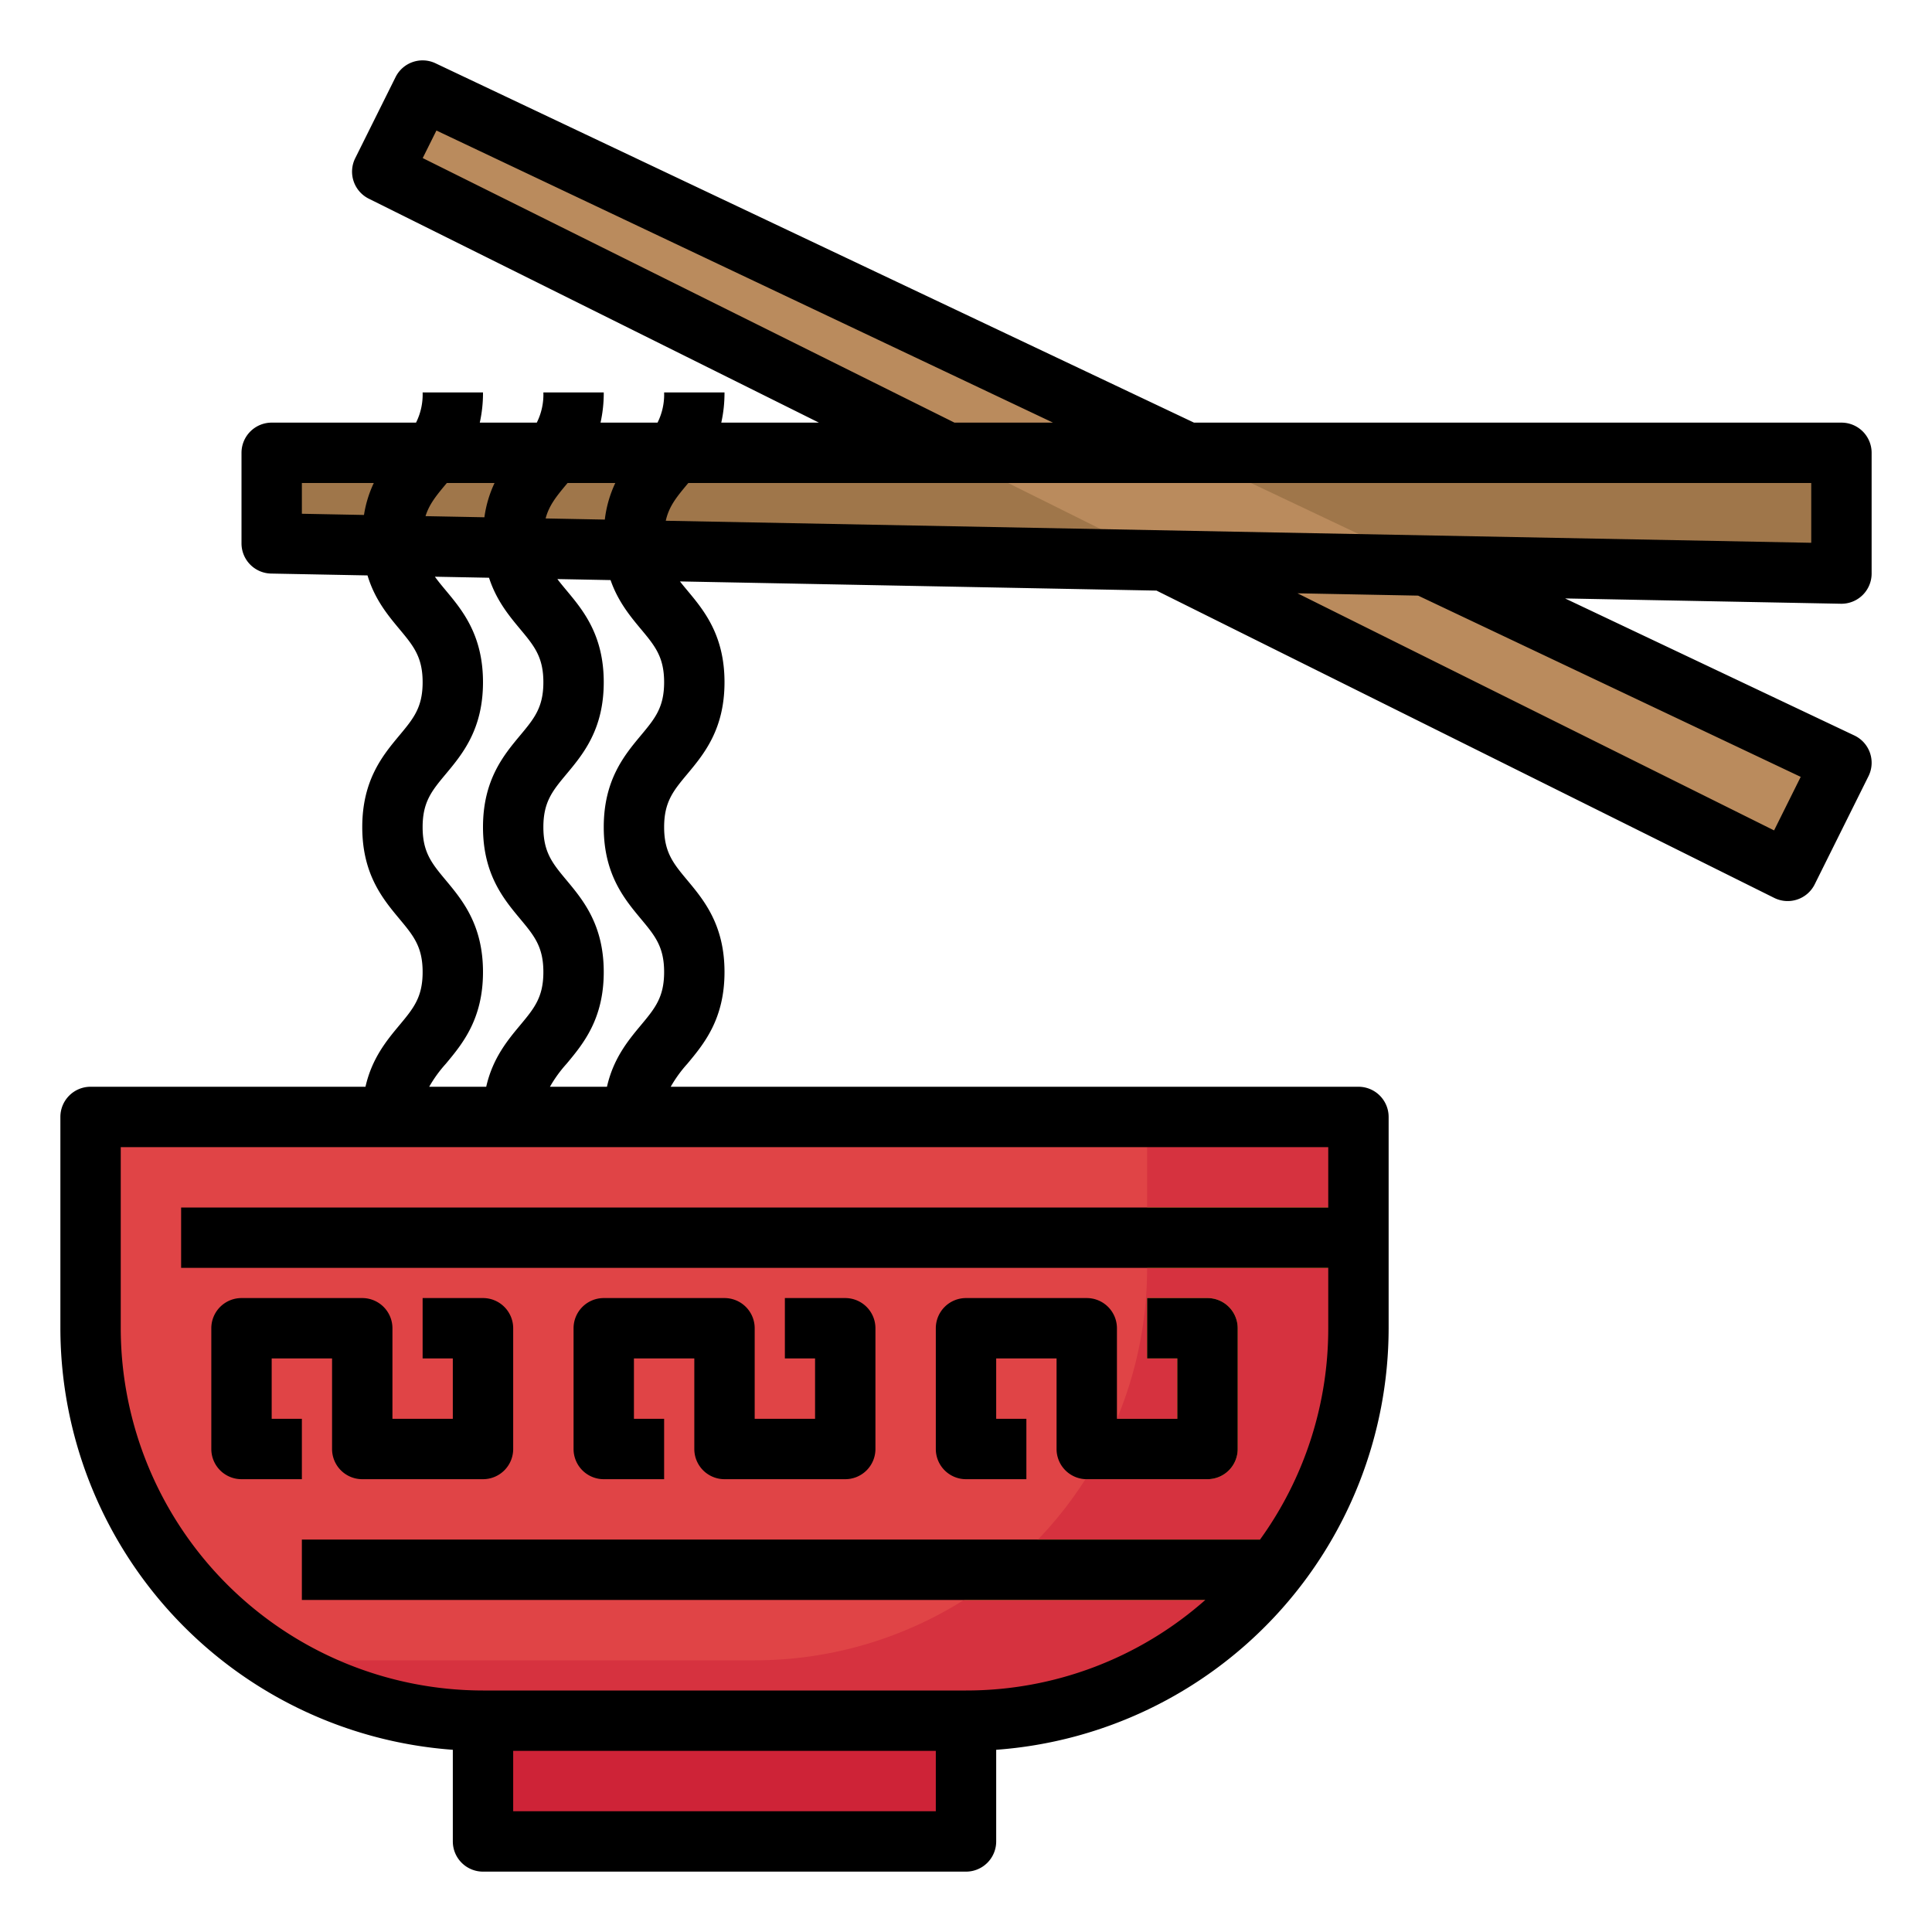 <svg height="512" viewBox="0 0 512 512" width="512" xmlns="http://www.w3.org/2000/svg"><g id="Fill_out_line" data-name="Fill out line"><path d="m128 456h128v32h-128z" fill="#ce2337"/><path d="m360 296v56a104.012 104.012 0 0 1 -104 104h-128a103.946 103.946 0 0 1 -104-104v-56z" fill="#e04446"/><path d="m360 296v56a104.012 104.012 0 0 1 -104 104h-128a103.539 103.539 0 0 1 -55.45-16h127.45a103.946 103.946 0 0 0 104-104v-40z" fill="#d6323f"/><path d="m72 120h416v32l-416-8z" fill="#9f764a"/><path d="m101.295 45.488 372.451 185.3 14.254-28.65-376.015-178.138z" fill="#ba8b5d"/><g fill="#fab53f"><path d="m275.04 408h68.62a104.426 104.426 0 0 1 -12.62 16h-75.59a104.427 104.427 0 0 0 19.59-16z"/><path d="m288 392c-.11 0-.22 0-.33-.01a104.182 104.182 0 0 0 8.36-15.99h15.97v-16h-8v-16h16a7.998 7.998 0 0 1 8 8v32a7.998 7.998 0 0 1 -8 8z"/><path d="m304 320h56v16h-56z"/></g><path d="m488 160a8 8 0 0 0 8-8v-32a8 8 0 0 0 -8-8h-171.582l-201.003-95.229a8.001 8.001 0 0 0 -10.588 3.667l-10.69 21.49a8 8 0 0 0 3.6 10.726l119.285 59.347h-25.875a36.113 36.113 0 0 0 .854-8h-16a16.644 16.644 0 0 1 -1.746 8h-15.108a36.113 36.113 0 0 0 .854-8h-16a16.644 16.644 0 0 1 -1.746 8h-15.108a36.113 36.113 0 0 0 .854-8h-16a16.644 16.644 0 0 1 -1.746 8h-38.254a8 8 0 0 0 -8 8v24a8 8 0 0 0 7.846 7.999l25.549.491c1.907 6.364 5.438 10.602 8.46 14.228 3.7 4.441 6.146 7.375 6.146 14.078 0 6.703-2.445 9.636-6.146 14.077-4.391 5.268-9.854 11.824-9.854 24.32 0 12.497 5.464 19.054 9.854 24.323 3.701 4.442 6.146 7.376 6.146 14.081 0 6.704-2.445 9.639-6.146 14.08-3.341 4.009-7.296 8.772-9 16.323h-72.854a8 8 0 0 0 -8 8v56a112.144 112.144 0 0 0 104 111.711v24.289a8 8 0 0 0 8 8h128a8 8 0 0 0 8-8v-24.289a112.144 112.144 0 0 0 104-111.711v-56a8 8 0 0 0 -8-8h-182.255a34.461 34.461 0 0 1 4.401-6.081c4.39-5.269 9.854-11.826 9.854-24.322 0-12.497-5.464-19.054-9.854-24.323-3.701-4.442-6.146-7.376-6.146-14.081 0-6.703 2.445-9.636 6.146-14.077 4.391-5.268 9.854-11.824 9.854-24.32s-5.464-19.053-9.854-24.321c-.7-.84-1.354-1.625-1.956-2.393l126.291 2.429 163.706 81.442a8 8 0 0 0 10.727-3.6l14.25-28.65a7.999 7.999 0 0 0 -3.738-10.792l-76.659-36.318 73.081 1.405c.051.001.103.001.153.001zm-17.85 60.064-126.299-62.833 31.966.614 101.389 48.033zm-358.125-178.173 3.632-7.301 163.392 77.41h-26.108zm51.036 86.109a31.047 31.047 0 0 0 -2.777 9.696l-15.691-.302c.936-3.522 2.924-5.921 5.552-9.074.087-.105.178-.214.266-.32zm-32 0a30.939 30.939 0 0 0 -2.689 9.083l-15.604-.3c.996-3.196 2.903-5.495 5.376-8.462.087-.105.178-.214.266-.32zm-51.062 0h19.062a30.757 30.757 0 0 0 -2.601 8.469l-16.461-.317zm38.146 105.274c-3.701-4.442-6.146-7.376-6.146-14.081 0-6.703 2.445-9.636 6.146-14.077 4.391-5.268 9.854-11.824 9.854-24.32s-5.464-19.053-9.854-24.321c-1.082-1.299-2.053-2.469-2.891-3.642l14.344.276c1.946 6.016 5.334 10.104 8.255 13.609 3.7 4.441 6.146 7.375 6.146 14.078 0 6.703-2.445 9.636-6.146 14.077-4.391 5.268-9.854 11.824-9.854 24.32 0 12.497 5.464 19.054 9.854 24.323 3.701 4.442 6.146 7.376 6.146 14.081 0 6.704-2.445 9.639-6.146 14.08-3.341 4.009-7.296 8.772-9 16.323h-15.109a34.461 34.461 0 0 1 4.401-6.081c4.39-5.269 9.854-11.826 9.854-24.322 0-12.497-5.464-19.054-9.854-24.323zm129.854 246.726h-112v-16h112zm104-160h-304v16h304v16a95.473 95.473 0 0 1 -18.074 56h-253.926v16h239.423a95.599 95.599 0 0 1 -63.423 24h-128a96.109 96.109 0 0 1 -96-96v-48h320zm-182.146-153.282c3.7 4.441 6.146 7.375 6.146 14.078 0 6.703-2.445 9.636-6.146 14.077-4.391 5.268-9.854 11.824-9.854 24.32 0 12.497 5.464 19.054 9.854 24.323 3.701 4.442 6.146 7.376 6.146 14.081 0 6.704-2.445 9.639-6.146 14.08-3.341 4.009-7.296 8.772-9 16.323h-15.109a34.461 34.461 0 0 1 4.401-6.081c4.39-5.269 9.854-11.826 9.854-24.322 0-12.497-5.464-19.054-9.854-24.323-3.701-4.442-6.146-7.376-6.146-14.081 0-6.703 2.445-9.636 6.146-14.077 4.391-5.268 9.854-11.824 9.854-24.32s-5.464-19.053-9.854-24.321c-.891-1.069-1.706-2.05-2.435-3.018l14.094.271c1.974 5.68 5.229 9.606 8.049 12.99zm310.146-22.874-303.563-5.838c.859-3.868 2.929-6.353 5.708-9.687.087-.105.178-.214.266-.32h297.588z"/><path d="m64 392h16v-16h-8v-16h16v24a8 8 0 0 0 8 8h32a8 8 0 0 0 8-8v-32a8 8 0 0 0 -8-8h-16v16h8v16h-16v-24a8 8 0 0 0 -8-8h-32a8 8 0 0 0 -8 8v32a8 8 0 0 0 8 8z"/><path d="m160 392h16v-16h-8v-16h16v24a8 8 0 0 0 8 8h32a8 8 0 0 0 8-8v-32a8 8 0 0 0 -8-8h-16v16h8v16h-16v-24a8 8 0 0 0 -8-8h-32a8 8 0 0 0 -8 8v32a8 8 0 0 0 8 8z"/><path d="m256 392h16v-16h-8v-16h16v24a8 8 0 0 0 8 8h32a8 8 0 0 0 8-8v-32a8 8 0 0 0 -8-8h-16v16h8v16h-16v-24a8 8 0 0 0 -8-8h-32a8 8 0 0 0 -8 8v32a8 8 0 0 0 8 8z"/></g></svg>
